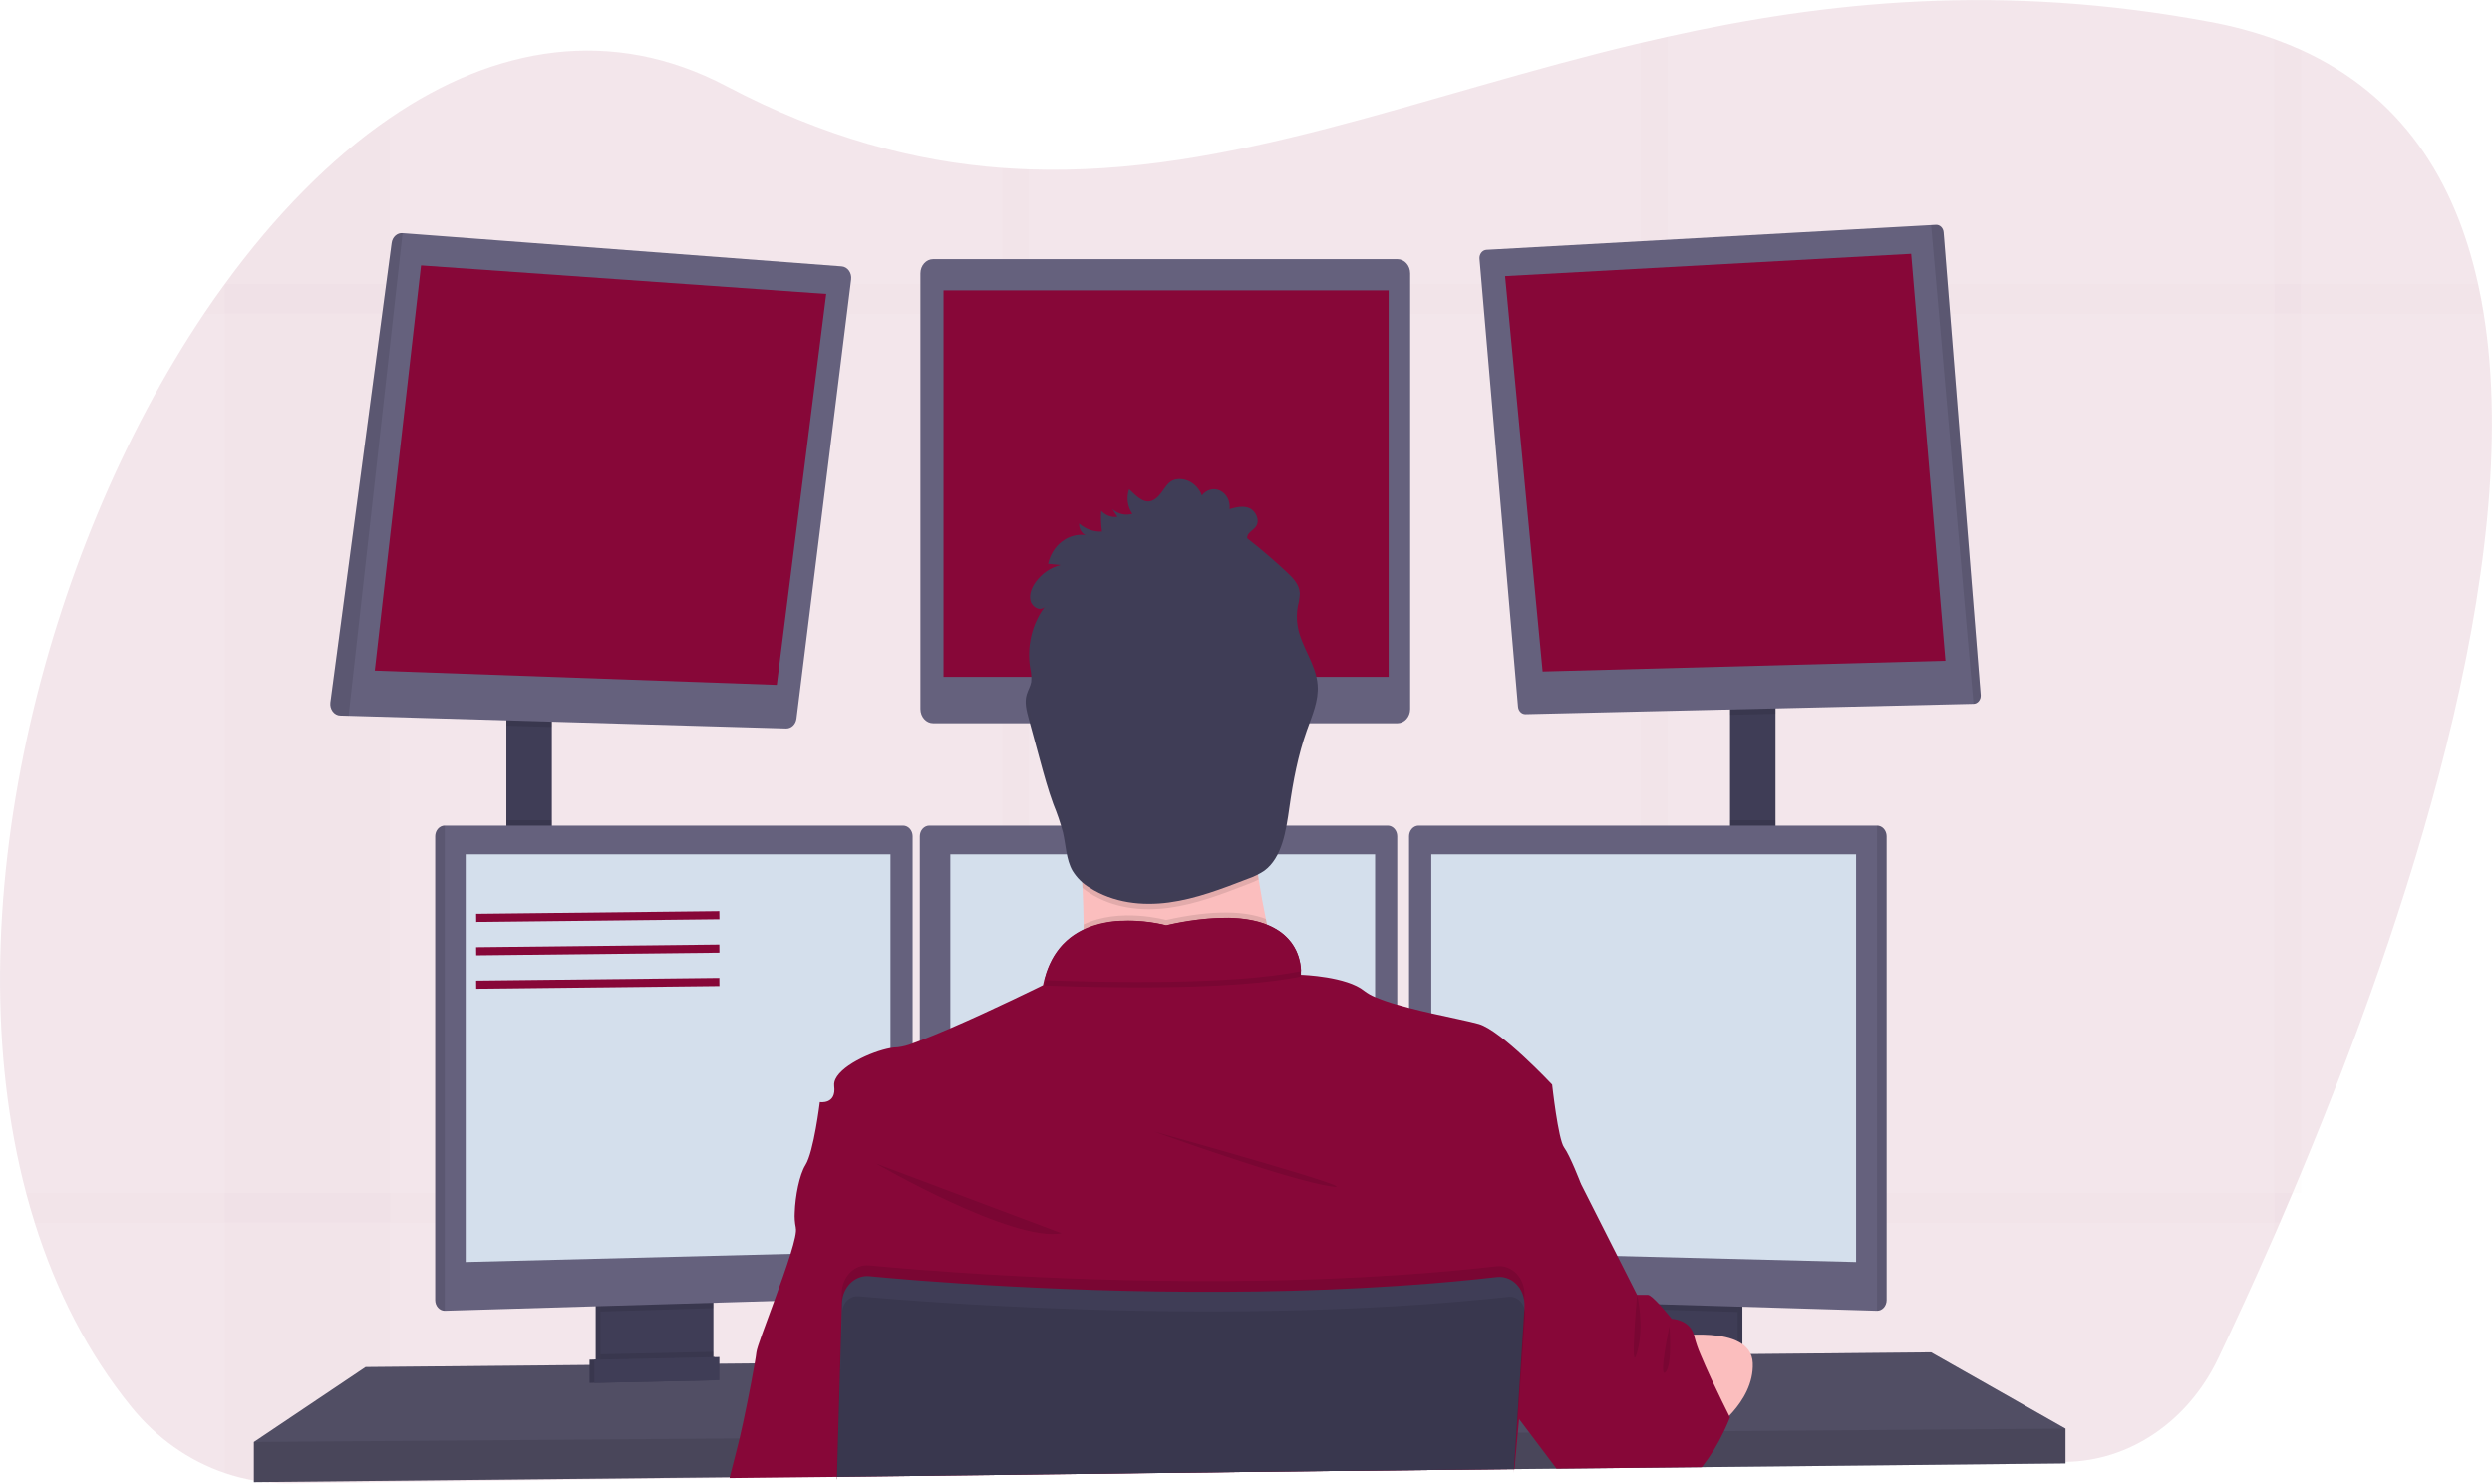 <svg width="613" height="365" viewBox="0 0 613 365" fill="none" xmlns="http://www.w3.org/2000/svg">
<g clip-path="url(#clip0)">
<path opacity="0.1" d="M566 288.623C565.318 290.27 564.637 291.895 563.958 293.497C562.898 295.987 561.852 298.428 560.82 300.821C560.361 301.882 559.902 302.922 559.454 303.963C554.392 315.535 549.665 325.771 545.65 334.188C542.007 341.815 536.598 348.206 529.989 352.69C523.38 357.175 515.815 359.588 508.086 359.678L418.814 360.764H417.872L410.219 360.857L403.673 360.936L383.599 361.179H382.787L372.567 361.305H372.255L309.267 362.069L253.043 362.727L246.502 362.806L205.884 363.3H205.837L179.493 363.616H179.211L95.913 364.624L70.995 364.927C65.677 364.994 60.382 364.146 55.295 362.411C46.442 359.419 38.486 353.783 32.283 346.11C21.581 332.917 13.781 317.525 8.542 300.821C7.785 298.411 7.078 295.969 6.423 293.497C-11.714 224.9 10.396 136.398 50.191 77.173C51.859 74.696 53.554 72.281 55.277 69.928L55.318 69.875C67.557 53.066 81.279 39.024 95.896 29.039C121.797 11.315 150.495 6.322 178.722 21.201C202.605 33.794 224.904 39.716 246.52 41.323C248.704 41.481 250.888 41.599 253.06 41.672C302.644 43.417 349.115 23.427 403.685 10.525C405.857 10.011 408.035 9.504 410.231 9.023C449.16 0.355 492.345 -4.216 543.701 5.394C549.037 6.369 554.302 7.778 559.454 9.609C561.719 10.426 563.901 11.304 566 12.244C590.513 23.401 603.882 44.017 609.562 69.849C610.1 72.246 610.565 74.685 610.958 77.166C621.03 139.302 591.531 227.442 566 288.623Z" fill="#870738"/>
<g opacity="0.1">
<path opacity="0.1" d="M95.895 29.04V364.697L70.977 365C65.659 365.067 60.364 364.219 55.277 362.484V69.875H55.318C67.556 53.047 81.279 39.005 95.895 29.04Z" fill="#870738"/>
<path opacity="0.1" d="M610.987 77.173H50.191C51.858 74.697 53.554 72.282 55.277 69.928V69.875H609.592C610.129 72.26 610.594 74.692 610.987 77.173Z" fill="#870738"/>
<path opacity="0.1" d="M566 12.251V293.491H563.957C562.898 295.981 561.852 298.422 560.82 300.815C560.361 301.876 559.901 302.916 559.454 303.957V9.59C561.718 10.407 563.9 11.293 566 12.251Z" fill="#870738"/>
<path opacity="0.1" d="M410.231 9.004V360.884L403.685 360.963V10.505C405.857 9.992 408.035 9.484 410.231 9.004Z" fill="#870738"/>
<path opacity="0.1" d="M253.06 41.653V362.794L246.52 362.873V41.303C248.704 41.462 250.888 41.554 253.06 41.653Z" fill="#870738"/>
<path opacity="0.1" d="M563.957 293.498C562.898 295.987 561.852 298.429 560.82 300.822H8.542C7.784 298.411 7.078 295.97 6.422 293.498H563.957Z" fill="#870738"/>
</g>
<path d="M135.749 175.087H124.564V213.064H135.749V175.087Z" fill="#3F3D56"/>
<path d="M436.756 173.111H425.572V213.288H436.756V173.111Z" fill="#3F3D56"/>
<path d="M508.086 351.485V360.047L418.655 360.969L417.701 360.989L383.711 361.338L382.898 361.351L372.567 361.45H372.261L309.284 362.102L205.907 363.176H205.819L179.534 363.452L179.252 363.459L62.459 364.658V354.778L89.92 336.336L145.02 335.822L146.198 335.816L146.586 335.809L147.764 335.789L174.219 335.546L175.402 335.539L175.779 335.532L176.956 335.526L185.439 335.447L185.662 335.44L206.59 335.243H206.761L370.059 333.701L374.056 333.668H374.457L377.506 333.635L399.67 333.431L400.847 333.412L401.936 333.398H402.501L409.395 333.339L410.76 333.319L412.591 333.306L418.331 333.247L427.438 333.161L428.615 333.148L430.664 333.135H431.046L475.026 332.713L508.086 351.485Z" fill="#65617D"/>
<path opacity="0.2" d="M508.086 351.485V360.047L418.655 360.969L417.701 360.989L383.711 361.338L382.898 361.351L372.567 361.45H372.261L309.284 362.102L205.907 363.176H205.819L179.534 363.452L179.252 363.459L62.459 364.658V354.778L89.92 336.336L145.02 335.822L146.198 335.816L146.586 335.809L147.764 335.789L174.219 335.546L175.402 335.539L175.779 335.532L176.956 335.526L185.439 335.447L185.662 335.44L206.59 335.243H206.761L370.059 333.701L374.056 333.668H374.457L377.506 333.635L399.67 333.431L400.847 333.412L401.936 333.398H402.501L409.395 333.339L410.76 333.319L412.591 333.306L418.331 333.247L427.438 333.161L428.615 333.148L430.664 333.135H431.046L475.026 332.713L508.086 351.485Z" fill="black"/>
<path d="M174.307 318.559V334.689C174.307 335.453 174.114 336.202 173.749 336.848C173.384 337.493 172.863 338.01 172.247 338.338C171.787 338.587 171.285 338.722 170.775 338.733L150.23 339.221C149.681 339.235 149.137 339.107 148.641 338.845C148.013 338.523 147.481 338.006 147.109 337.356C146.736 336.706 146.538 335.949 146.539 335.177V318.559H174.307Z" fill="#3F3D56"/>
<path opacity="0.1" d="M174.307 318.559V334.689C174.307 335.453 174.114 336.202 173.749 336.848C173.384 337.493 172.863 338.01 172.247 338.338C171.787 338.587 171.285 338.722 170.775 338.733L150.23 339.221C149.681 339.235 149.137 339.107 148.641 338.845C148.013 338.523 147.481 338.006 147.109 337.356C146.736 336.706 146.538 335.949 146.539 335.177V318.559H174.307Z" fill="black"/>
<path d="M175.484 318.559V334.689C175.485 335.453 175.291 336.202 174.926 336.848C174.562 337.493 174.041 338.01 173.424 338.338C172.965 338.587 172.463 338.722 171.952 338.733L151.407 339.221C150.859 339.235 150.315 339.107 149.818 338.845C149.19 338.523 148.659 338.006 148.286 337.356C147.913 336.706 147.716 335.949 147.716 335.177V318.559H175.484Z" fill="#3F3D56"/>
<path d="M428.615 318.559H400.847V339.306H428.615V318.559Z" fill="#3F3D56"/>
<path opacity="0.1" d="M428.615 318.559H400.847V339.306H428.615V318.559Z" fill="black"/>
<path d="M427.438 318.559H399.67V339.306H427.438V318.559Z" fill="#3F3D56"/>
<path opacity="0.1" d="M135.749 175.08V178.854L124.564 178.532V175.08H135.749Z" fill="black"/>
<path d="M209.369 68.762L195.929 176.78C195.844 177.47 195.534 178.1 195.06 178.551C194.585 179.002 193.979 179.241 193.357 179.223L85.747 176.101L83.704 176.042C83.348 176.033 82.998 175.939 82.677 175.768C82.356 175.598 82.07 175.353 81.839 175.05C81.608 174.748 81.437 174.394 81.336 174.012C81.235 173.63 81.208 173.229 81.255 172.834L96.343 59.759C96.44 59.058 96.769 58.424 97.263 57.981C97.758 57.539 98.383 57.32 99.015 57.368L207.014 65.548C207.362 65.571 207.703 65.674 208.014 65.851C208.325 66.028 208.6 66.276 208.821 66.578C209.042 66.88 209.205 67.23 209.299 67.606C209.394 67.982 209.417 68.376 209.369 68.762Z" fill="#65617D"/>
<path d="M103.566 65.311L92.187 164.983L191.084 168.494L203.246 72.332L103.566 65.311Z" fill="#870738"/>
<path d="M343.751 63.77H229.542C227.81 63.77 226.405 65.341 226.405 67.28V174.422C226.405 176.361 227.81 177.932 229.542 177.932H343.751C345.484 177.932 346.889 176.361 346.889 174.422V67.28C346.889 65.341 345.484 63.77 343.751 63.77Z" fill="#65617D"/>
<path d="M341.585 71.456H232.091V166.518H341.585V71.456Z" fill="#870738"/>
<path opacity="0.1" d="M436.756 173.104V175.601L425.572 175.858V173.104H436.756Z" fill="black"/>
<path d="M487.224 170.997C487.239 171.27 487.206 171.543 487.125 171.801C487.044 172.059 486.917 172.296 486.752 172.498C486.587 172.7 486.387 172.862 486.165 172.976C485.943 173.089 485.702 173.151 485.457 173.157L375.257 175.706C374.8 175.717 374.355 175.533 374.013 175.192C373.672 174.851 373.458 174.379 373.415 173.869L363.943 63.691C363.92 63.417 363.946 63.142 364.021 62.88C364.095 62.618 364.217 62.377 364.378 62.169C364.538 61.962 364.735 61.793 364.956 61.673C365.176 61.553 365.417 61.484 365.662 61.471L475.026 55.385L476.204 55.319C476.672 55.292 477.131 55.469 477.484 55.813C477.838 56.157 478.058 56.641 478.099 57.164L487.224 170.997Z" fill="#65617D"/>
<path d="M370.236 67.946L470.117 62.453L478.552 162.566L379.461 165.201L370.236 67.946Z" fill="#870738"/>
<path opacity="0.1" d="M487.223 170.997C487.239 171.27 487.206 171.543 487.125 171.801C487.044 172.059 486.917 172.296 486.752 172.498C486.587 172.7 486.387 172.862 486.165 172.976C485.942 173.089 485.702 173.151 485.457 173.157L475.026 55.385L476.203 55.319C476.671 55.292 477.131 55.469 477.484 55.813C477.838 56.157 478.058 56.641 478.099 57.164L487.223 170.997Z" fill="black"/>
<path opacity="0.1" d="M99.033 57.361L85.747 176.101L83.704 176.042C83.348 176.033 82.998 175.939 82.677 175.768C82.356 175.598 82.07 175.353 81.839 175.05C81.608 174.748 81.437 174.394 81.336 174.012C81.235 173.63 81.208 173.229 81.255 172.834L96.343 59.759C96.439 59.053 96.769 58.415 97.268 57.97C97.767 57.526 98.397 57.308 99.033 57.361Z" fill="black"/>
<path opacity="0.1" d="M135.749 201.815H124.564V213.064H135.749V201.815Z" fill="black"/>
<path opacity="0.1" d="M175.484 318.553V321.826L147.716 322.656V318.553H175.484Z" fill="black"/>
<path d="M224.492 205.734V316.517C224.485 317.194 224.245 317.841 223.823 318.325C223.401 318.809 222.829 319.094 222.225 319.119L109.405 322.478H109.376C108.762 322.47 108.175 322.193 107.74 321.707C107.306 321.221 107.058 320.564 107.051 319.876V205.734C107.058 205.046 107.306 204.389 107.74 203.903C108.175 203.417 108.762 203.141 109.376 203.132H222.166C222.781 203.141 223.368 203.417 223.802 203.903C224.237 204.389 224.484 205.046 224.492 205.734Z" fill="#65617D"/>
<path opacity="0.1" d="M109.405 203.132V322.478H109.376C108.762 322.47 108.175 322.193 107.74 321.707C107.306 321.221 107.058 320.564 107.051 319.876V205.734C107.058 205.046 107.306 204.389 107.74 203.903C108.175 203.417 108.762 203.141 109.376 203.132H109.405Z" fill="black"/>
<path d="M114.556 210.206H219.046V307.85L114.556 310.484V210.206Z" fill="#D4DFEC"/>
<path opacity="0.1" d="M436.756 201.815H425.572V213.288H436.756V201.815Z" fill="black"/>
<path opacity="0.1" d="M427.438 318.553V322.774L399.67 321.945V318.553H427.438Z" fill="black"/>
<path d="M464.083 205.734V319.876C464.075 320.569 463.823 321.231 463.383 321.718C462.942 322.205 462.347 322.478 461.728 322.478L348.885 319.119C348.281 319.094 347.708 318.809 347.287 318.325C346.865 317.841 346.625 317.194 346.618 316.517V205.734C346.626 205.046 346.873 204.389 347.308 203.903C347.742 203.417 348.329 203.141 348.944 203.132H461.734C462.352 203.134 462.945 203.407 463.385 203.894C463.824 204.381 464.075 205.042 464.083 205.734Z" fill="#65617D"/>
<path opacity="0.1" d="M464.083 205.734V319.876C464.075 320.569 463.824 321.231 463.383 321.718C462.942 322.205 462.347 322.478 461.728 322.478V203.132C462.347 203.132 462.942 203.405 463.383 203.892C463.824 204.379 464.075 205.041 464.083 205.734Z" fill="black"/>
<path d="M456.577 210.206H352.087V307.85L456.577 310.484V210.206Z" fill="#D4DFEC"/>
<path d="M343.698 205.734V316.517C343.691 317.194 343.452 317.841 343.03 318.325C342.608 318.809 342.036 319.094 341.432 319.119L228.612 322.478C227.993 322.478 227.398 322.205 226.958 321.718C226.517 321.231 226.265 320.569 226.258 319.876V205.734C226.265 205.046 226.513 204.389 226.947 203.903C227.381 203.417 227.969 203.141 228.583 203.132H341.373C341.987 203.141 342.574 203.417 343.009 203.903C343.443 204.389 343.691 205.046 343.698 205.734Z" fill="#65617D"/>
<path d="M233.763 210.206H338.253V307.85L233.763 310.484V210.206Z" fill="#D4DFEC"/>
<path opacity="0.1" d="M508.086 351.485V360.047L418.655 360.969L417.701 360.989L383.711 361.338L382.898 361.351L372.567 361.45H372.261L309.284 362.102L205.907 363.176H205.819L179.534 363.452L179.252 363.459L62.459 364.658V354.778L181.671 353.902H181.954L206.084 353.717H206.195L372.838 352.486H373.009L373.109 352.479H373.385L376.205 352.459H377.065L420.915 352.13L423.505 352.117L424.082 352.11L508.086 351.485Z" fill="black"/>
<path d="M286.838 213.064C303.527 213.064 317.055 197.928 317.055 179.256C317.055 160.584 303.527 145.448 286.838 145.448C270.15 145.448 256.622 160.584 256.622 179.256C256.622 197.928 270.15 213.064 286.838 213.064Z" fill="#FBBEBE"/>
<path d="M317.061 248.414C317.061 248.414 258.488 256.317 264.08 248.414C266.105 245.555 266.664 237.085 266.552 227.436C266.517 224.505 266.423 221.469 266.288 218.445C265.64 203.955 264.08 189.794 264.08 189.794C264.08 189.794 315.295 162.79 309.408 184.196C307.053 192.844 307.825 204.989 309.614 216.39C310.138 219.717 310.744 222.977 311.38 226.073C312.932 233.623 314.828 241.08 317.061 248.414Z" fill="#FBBEBE"/>
<path opacity="0.1" d="M317.061 248.414C317.061 248.414 258.488 256.317 264.08 248.414C266.105 245.555 266.664 237.085 266.552 227.436C275.483 223.168 286.844 226.349 286.844 226.349C298.806 223.682 306.476 224.202 311.38 226.073C312.932 233.623 314.828 241.08 317.061 248.414Z" fill="black"/>
<path d="M205.883 363.92V363.367L309.267 362.109L372.255 361.45H372.432L372.367 362.425L372.455 361.45H372.567V361.338L373.374 352.479L373.68 349.127L373.774 348.08L373.856 347.204L377.494 333.629L381.132 320.074L384.193 308.66L388.867 291.219C388.867 291.219 386.218 284.303 384.747 282.327C383.275 280.351 381.803 266.849 381.803 266.849C381.803 266.849 369.241 253.459 363.749 251.918C361.447 251.259 356.902 250.383 352.075 249.283C350.268 248.875 348.414 248.44 346.63 247.966C345.623 247.709 344.634 247.439 343.687 247.169C341.842 246.653 340.024 246.024 338.241 245.285C337.307 244.905 336.417 244.399 335.592 243.777C331.266 240.227 320.422 239.825 320.004 239.825C320.003 239.81 320.003 239.794 320.004 239.779V239.72C320.019 239.443 320.019 239.166 320.004 238.89C320.004 238.626 320.004 238.317 319.951 237.968C319.951 237.862 319.951 237.75 319.91 237.638C319.881 237.401 319.845 237.151 319.792 236.887C319.774 236.77 319.751 236.653 319.722 236.538C319.551 235.745 319.304 234.974 318.986 234.24C318.945 234.134 318.892 234.022 318.844 233.917C318.556 233.309 318.221 232.729 317.844 232.185C317.767 232.073 317.685 231.954 317.596 231.842C317.114 231.206 316.578 230.624 315.995 230.103C315.836 229.965 315.672 229.82 315.501 229.688C315.406 229.602 315.305 229.523 315.201 229.451L314.677 229.069L314.188 228.753C313.758 228.49 313.305 228.233 312.811 227.989C312.657 227.91 312.493 227.838 312.328 227.765C312.163 227.693 311.904 227.581 311.686 227.489H311.651L311.209 227.291C310.874 227.166 310.532 227.054 310.173 226.942L309.626 226.784L309.037 226.632L308.448 226.494C307.86 226.362 307.23 226.244 306.571 226.152L305.899 226.059L305.211 225.98L304.498 225.914L303.486 225.849L302.309 225.802C297.116 225.802 291.938 226.418 286.862 227.64C283.335 226.762 279.723 226.39 276.113 226.534H275.6L275.012 226.573H274.635L273.876 226.652C273.622 226.652 273.363 226.711 273.11 226.751C272.857 226.79 272.592 226.823 272.339 226.869L271.951 226.942C271.568 227.014 271.179 227.093 270.773 227.186C270.644 227.212 270.514 227.245 270.385 227.284C269.873 227.41 269.36 227.561 268.854 227.732C268.601 227.811 268.348 227.904 268.095 228.002C267.965 228.042 267.842 228.095 267.718 228.147L267.341 228.299L266.97 228.463L266.529 228.661C266.305 228.766 266.087 228.878 265.87 228.997C265.746 229.056 265.622 229.122 265.505 229.195C265.387 229.267 265.263 229.326 265.151 229.399C263.82 230.168 262.59 231.139 261.496 232.284L261.195 232.606L260.901 232.942C260.801 233.054 260.707 233.173 260.613 233.291C260.229 233.76 259.871 234.255 259.541 234.773C259.447 234.912 259.359 235.05 259.27 235.195C258.897 235.811 258.559 236.454 258.258 237.118C258.181 237.276 258.111 237.441 258.04 237.599C257.56 238.711 257.166 239.868 256.863 241.057C256.753 241.496 256.653 241.935 256.563 242.374C256.563 242.374 244.1 248.526 233.763 252.978C231.014 254.164 228.424 255.237 226.258 256.047C225.628 256.284 225.039 256.502 224.492 256.706C223.304 257.186 222.068 257.505 220.812 257.654C220.22 257.665 219.63 257.727 219.046 257.839C214.296 258.702 206.154 262.449 205.265 266.21C205.193 266.511 205.173 266.824 205.206 267.132C205.206 267.132 205.206 267.178 205.206 267.205C205.795 271.815 201.674 271.157 201.674 271.157C201.674 271.157 200.203 283.341 198.142 286.635C196.653 289.006 195.635 294.295 195.505 298.286C195.431 299.53 195.518 300.779 195.764 301.994C195.764 302.027 195.764 302.06 195.764 302.086C196 302.969 195.434 305.38 194.475 308.469C193.433 311.861 191.914 316.076 190.454 320.054C188.253 326.061 186.18 331.515 186.051 332.713C185.998 333.247 185.845 334.202 185.633 335.434C184.774 340.452 182.866 350.009 181.924 353.876C181.224 356.76 180.205 360.712 179.505 363.426C179.505 363.505 179.464 363.584 179.446 363.656L205.836 363.367V363.92H205.919H205.883Z" fill="#870738"/>
<path opacity="0.1" d="M215.514 286.286C215.514 286.286 249.069 305.716 261.137 303.41L215.514 286.286Z" fill="black"/>
<path opacity="0.1" d="M283.801 278.382C283.801 278.382 316.472 290.237 327.363 291.884C338.253 293.531 283.801 278.382 283.801 278.382Z" fill="black"/>
<path opacity="0.1" d="M320.04 240.233C302.968 243.75 270.826 242.993 256.933 242.46C262.026 222.042 286.856 228.984 286.856 228.984C317.591 222.121 319.945 236.361 320.04 240.233Z" fill="black"/>
<path d="M320.04 238.916C302.968 242.433 270.826 241.676 256.933 241.142C262.026 220.724 286.856 227.666 286.856 227.666C317.591 220.803 319.945 235.043 320.04 238.916Z" fill="#870738"/>
<path d="M410.66 328.933C410.66 328.933 430.769 325.475 431.164 335.355C431.558 345.234 420.909 352.137 420.909 352.137L410.66 328.933Z" fill="#FBBEBE"/>
<path opacity="0.1" d="M309.614 216.39C308.749 216.823 307.865 217.205 306.965 217.536C300.619 219.987 294.22 222.457 287.539 223.352C280.857 224.248 273.846 223.458 268.018 219.73C267.406 219.343 266.817 218.914 266.252 218.445C265.605 203.955 264.045 189.794 264.045 189.794C264.045 189.794 315.259 162.79 309.373 184.196C307.03 192.844 307.824 204.989 309.614 216.39Z" fill="black"/>
<path d="M278.55 126.413C277.71 126.662 276.829 126.687 275.979 126.487C275.128 126.286 274.332 125.867 273.652 125.261L274.876 127.164C274.155 127.257 273.424 127.173 272.734 126.917C272.045 126.661 271.414 126.24 270.885 125.682C270.774 127.386 270.837 129.099 271.074 130.787C269.047 130.896 267.053 130.196 265.446 128.811C265.414 129.405 265.547 129.996 265.824 130.503C266.102 131.011 266.513 131.411 267 131.65C264.965 131.377 262.91 131.943 261.221 133.241C259.531 134.539 258.321 136.481 257.817 138.704L260.889 139.02C258.474 139.597 256.307 141.076 254.744 143.215C253.802 144.533 253.084 146.219 253.496 147.826C253.908 149.433 255.897 150.46 256.981 149.314C255.44 151.372 254.32 153.782 253.7 156.375C253.079 158.968 252.974 161.681 253.39 164.325C253.669 165.451 253.761 166.626 253.66 167.789C253.466 168.876 252.854 169.818 252.548 170.878C251.959 172.801 252.518 174.889 253.042 176.806L255.803 186.962C256.804 190.631 257.799 194.306 259.106 197.856C260.031 200.101 260.818 202.414 261.46 204.779C262.202 207.966 262.232 211.457 263.815 214.243C264.9 215.997 266.351 217.428 268.042 218.412C273.864 222.14 280.899 222.931 287.562 222.035C294.226 221.139 300.619 218.669 306.959 216.219C308.368 215.745 309.72 215.081 310.986 214.243C315.371 211.029 316.349 204.456 317.167 198.666C318.079 192.212 319.298 185.77 321.458 179.697C322.742 176.082 324.402 172.413 324.119 168.54C323.76 163.396 320.122 159.227 319.221 154.169C318.92 152.478 318.934 150.735 319.262 149.051C319.542 148.047 319.698 147.006 319.728 145.955C319.627 143.834 318.073 142.201 316.613 140.838C313.446 137.878 310.177 135.081 306.806 132.446C306.635 131.129 308.237 130.563 308.961 129.522C309.985 128.053 308.925 125.722 307.371 125.037C305.817 124.352 304.075 124.8 302.456 125.254C302.561 124.327 302.396 123.387 301.986 122.573C301.575 121.759 300.941 121.115 300.177 120.737C299.413 120.359 298.561 120.266 297.746 120.474C296.932 120.681 296.199 121.178 295.657 121.888C295.227 120.785 294.54 119.832 293.668 119.127C292.796 118.423 291.771 117.994 290.7 117.884C286.797 117.541 286.72 120.881 284.225 122.718C281.729 124.556 279.668 122.132 277.749 120.367C277.396 121.365 277.285 122.449 277.425 123.51C277.566 124.571 277.954 125.573 278.55 126.413Z" fill="#3F3D56"/>
<path d="M425.571 348.692C425.571 348.692 425.048 350.088 424.082 352.11C422.622 355.221 420.844 358.132 418.784 360.785L418.625 360.976H417.671L383.681 361.325H382.869L382.769 361.193L376.176 352.44L373.691 349.14L373.591 349.002L373.379 348.725L373.262 348.567L373.109 348.363L368.276 341.948L370.042 333.714L373.05 319.843L373.126 319.508L373.715 316.873L374.133 314.897L375.534 308.456L380.338 286.292L388.873 291.232L397.874 309.015L402.707 318.566H405.356C405.857 318.566 407.005 319.646 408.158 320.891C408.57 321.332 408.983 321.8 409.336 322.208C410.384 323.42 411.214 324.461 411.214 324.461C411.214 324.461 415.505 324.566 416.659 328.347C416.718 328.529 416.768 328.717 416.806 328.906C417.189 330.392 417.687 331.838 418.295 333.227C419.055 335.078 420.008 337.179 420.974 339.28C422.769 343.133 424.594 346.802 425.265 348.132L425.348 348.297L425.571 348.692Z" fill="#870738"/>
<path opacity="0.1" d="M375.004 318.954L374.945 319.896V319.962L374.845 321.477L374.062 333.668L373.115 348.356L372.844 352.492L372.255 361.345V361.457L309.267 362.115L205.901 363.367V363.92H205.819V363.367V363.182L206.084 353.724L206.59 335.243L207.026 319.573L207.067 318.012C207.092 317.07 207.29 316.144 207.646 315.29C208.003 314.436 208.511 313.672 209.14 313.045C209.769 312.418 210.506 311.941 211.305 311.644C212.105 311.346 212.95 311.234 213.789 311.314C216.568 311.577 220.177 311.9 224.492 312.243L226.258 312.388C251.176 314.324 297.228 316.827 343.698 313.705C344.676 313.646 345.659 313.58 346.642 313.501C353.847 312.994 361.047 312.342 368.176 311.525C369.077 311.419 369.988 311.536 370.844 311.867C371.701 312.197 372.482 312.734 373.133 313.44C373.784 314.145 374.289 315.001 374.612 315.948C374.936 316.895 375.069 317.91 375.004 318.921V318.954Z" fill="black"/>
<path d="M205.884 363.92V363.367L309.267 362.109L372.255 361.45H372.432V361.338L373.02 352.486L373.274 348.534L374.239 333.642L374.998 321.852V321.563C375.033 321.019 375.012 320.473 374.934 319.936C374.937 319.914 374.937 319.892 374.934 319.87C374.772 318.758 374.367 317.709 373.756 316.814C373.108 315.884 372.259 315.154 371.289 314.693C370.318 314.232 369.259 314.055 368.211 314.179C361.082 314.996 353.883 315.648 346.677 316.155C345.694 316.234 344.711 316.3 343.734 316.359C297.264 319.448 251.212 316.945 226.293 315.042L224.527 314.897C220.212 314.555 216.603 314.238 213.825 313.968C212.296 313.824 210.774 314.318 209.552 315.356C208.33 316.393 207.495 317.901 207.208 319.587C207.149 319.943 207.113 320.304 207.102 320.667L206.702 335.262L206.154 353.75L205.895 363.208V363.393V363.946L205.884 363.92Z" fill="#3F3D56"/>
<path opacity="0.1" d="M375.181 323.571L374.457 333.668L373.379 348.718L373.109 352.486L372.52 360.923L372.485 361.345V361.457L372.396 362.431L372.461 361.457H372.29L309.302 362.115L205.901 363.367V363.182L206.19 353.724L206.778 335.243L207.155 322.959C207.174 322.26 207.348 321.578 207.663 320.974C207.977 320.37 208.422 319.863 208.956 319.501C209.623 319.044 210.402 318.836 211.182 318.908C212.418 319.02 213.937 319.152 215.708 319.297C218.587 319.534 222.137 319.811 226.269 320.1C233.922 320.64 243.523 321.22 254.526 321.694C285.137 323.012 326.462 323.453 365.715 319.606C367.481 319.435 369.306 319.244 371.089 319.053C371.796 318.974 372.507 319.125 373.138 319.488C373.317 319.587 373.486 319.707 373.644 319.843C374.157 320.259 374.563 320.818 374.822 321.464C374.882 321.592 374.931 321.727 374.969 321.866C375.146 322.411 375.218 322.992 375.181 323.571Z" fill="black"/>
<path opacity="0.1" d="M175.484 332.588V334.689C175.485 335.453 175.291 336.202 174.926 336.848C174.562 337.494 174.041 338.01 173.424 338.338L149.818 338.845C149.19 338.523 148.659 338.007 148.286 337.356C147.913 336.706 147.716 335.949 147.716 335.177V333.201L175.484 332.588Z" fill="black"/>
<path d="M175.779 339.576L145.02 340.235V334.525L175.779 333.866V339.576Z" fill="#3F3D56"/>
<path opacity="0.1" d="M175.779 339.576L145.02 340.235V334.525L175.779 333.866V339.576Z" fill="black"/>
<path d="M176.956 339.576L146.198 340.235V334.525L176.956 333.866V339.576Z" fill="#3F3D56"/>
<g opacity="0.1">
<path opacity="0.1" d="M278.791 124.253C278.216 123.417 277.834 122.435 277.678 121.394C277.537 122.412 277.622 123.452 277.926 124.424C278.218 124.394 278.507 124.337 278.791 124.253Z" fill="black"/>
<path opacity="0.1" d="M271.315 128.626C271.204 127.819 271.131 127.005 271.097 126.189C271.097 126.999 271.097 127.816 271.097 128.633L271.315 128.626Z" fill="black"/>
<path opacity="0.1" d="M319.292 150.605C319.325 150.018 319.395 149.435 319.504 148.86C319.782 147.858 319.941 146.819 319.975 145.771C319.962 145.535 319.93 145.302 319.881 145.073C319.781 145.679 319.622 146.285 319.504 146.884C319.269 148.106 319.197 149.36 319.292 150.605Z" fill="black"/>
<path opacity="0.1" d="M307.047 130.253L307.689 130.774C308.23 130.336 308.736 129.847 309.202 129.311C309.424 128.969 309.561 128.567 309.6 128.146C309.639 127.725 309.579 127.3 309.426 126.914C309.367 127.064 309.292 127.206 309.202 127.335C308.478 128.376 306.877 128.949 307.047 130.253Z" fill="black"/>
<path opacity="0.1" d="M258.676 136.589C258.461 137.07 258.29 137.573 258.164 138.091C259.085 137.516 260.077 137.096 261.107 136.846L258.676 136.589Z" fill="black"/>
<path opacity="0.1" d="M266.794 129.423C266.407 129.185 266.037 128.914 265.687 128.613C265.672 128.874 265.69 129.135 265.74 129.39C266.092 129.372 266.444 129.383 266.794 129.423Z" fill="black"/>
<path opacity="0.1" d="M324.349 168.23C324.107 171.425 322.777 174.501 321.7 177.531C319.539 183.603 318.321 190.045 317.408 196.506C316.59 202.296 315.642 208.869 311.227 212.076C309.966 212.92 308.615 213.583 307.206 214.052C300.861 216.509 294.462 218.972 287.78 219.868C281.099 220.764 274.088 219.98 268.26 216.252C266.57 215.266 265.119 213.835 264.033 212.083C262.461 209.297 262.432 205.806 261.678 202.618C261.036 200.251 260.249 197.936 259.324 195.689C258.023 192.146 257.022 188.444 256.027 184.802C255.105 181.417 254.184 178.029 253.266 174.639C252.964 173.619 252.739 172.573 252.595 171.511C252.365 173.197 252.813 174.962 253.266 176.615C254.184 180.009 255.105 183.397 256.027 186.778C257.022 190.447 258.023 194.122 259.324 197.665C260.249 199.912 261.036 202.227 261.678 204.594C262.42 207.782 262.449 211.273 264.033 214.059C265.119 215.811 266.57 217.242 268.26 218.228C274.088 221.956 281.116 222.74 287.78 221.844C294.444 220.948 300.837 218.485 307.206 216.028C308.615 215.559 309.966 214.896 311.227 214.052C315.613 210.845 316.59 204.271 317.408 198.482C318.321 192.021 319.539 185.579 321.7 179.506C322.983 175.897 324.643 172.228 324.36 168.349C324.36 168.31 324.349 168.27 324.349 168.23Z" fill="black"/>
<path opacity="0.1" d="M253.89 165.682C253.89 165.682 253.89 165.635 253.89 165.609C253.996 164.448 253.904 163.274 253.619 162.151C253.502 161.428 253.425 160.698 253.39 159.965C253.322 161.357 253.399 162.754 253.619 164.127C253.714 164.641 253.82 165.161 253.89 165.682Z" fill="black"/>
<path opacity="0.1" d="M255.686 149.571C256.138 148.72 256.652 147.912 257.222 147.154C256.145 148.307 254.155 147.279 253.737 145.679C253.583 146.326 253.583 147.007 253.737 147.655C253.882 148.138 254.139 148.57 254.481 148.906C254.823 149.243 255.239 149.472 255.686 149.571Z" fill="black"/>
</g>
<path opacity="0.1" d="M402.713 318.559C402.713 318.559 404.579 326.134 402.713 332.72C400.847 339.306 402.713 318.559 402.713 318.559Z" fill="black"/>
<path opacity="0.1" d="M410.66 326.285C410.66 326.285 411.443 335.901 409.677 337.607C407.911 339.313 410.66 326.285 410.66 326.285Z" fill="black"/>
<path d="M117.141 225.822L176.956 225.164" stroke="#870738" stroke-width="2" stroke-miterlimit="10"/>
<path d="M117.141 234.036L176.956 233.383" stroke="#870738" stroke-width="2" stroke-miterlimit="10"/>
<path d="M117.141 242.255L176.956 241.597" stroke="#870738" stroke-width="2" stroke-miterlimit="10"/>
</g>
<defs>
<clipPath id="clip0">
<rect width="613" height="365" fill="white"/>
</clipPath>
</defs>
</svg>
